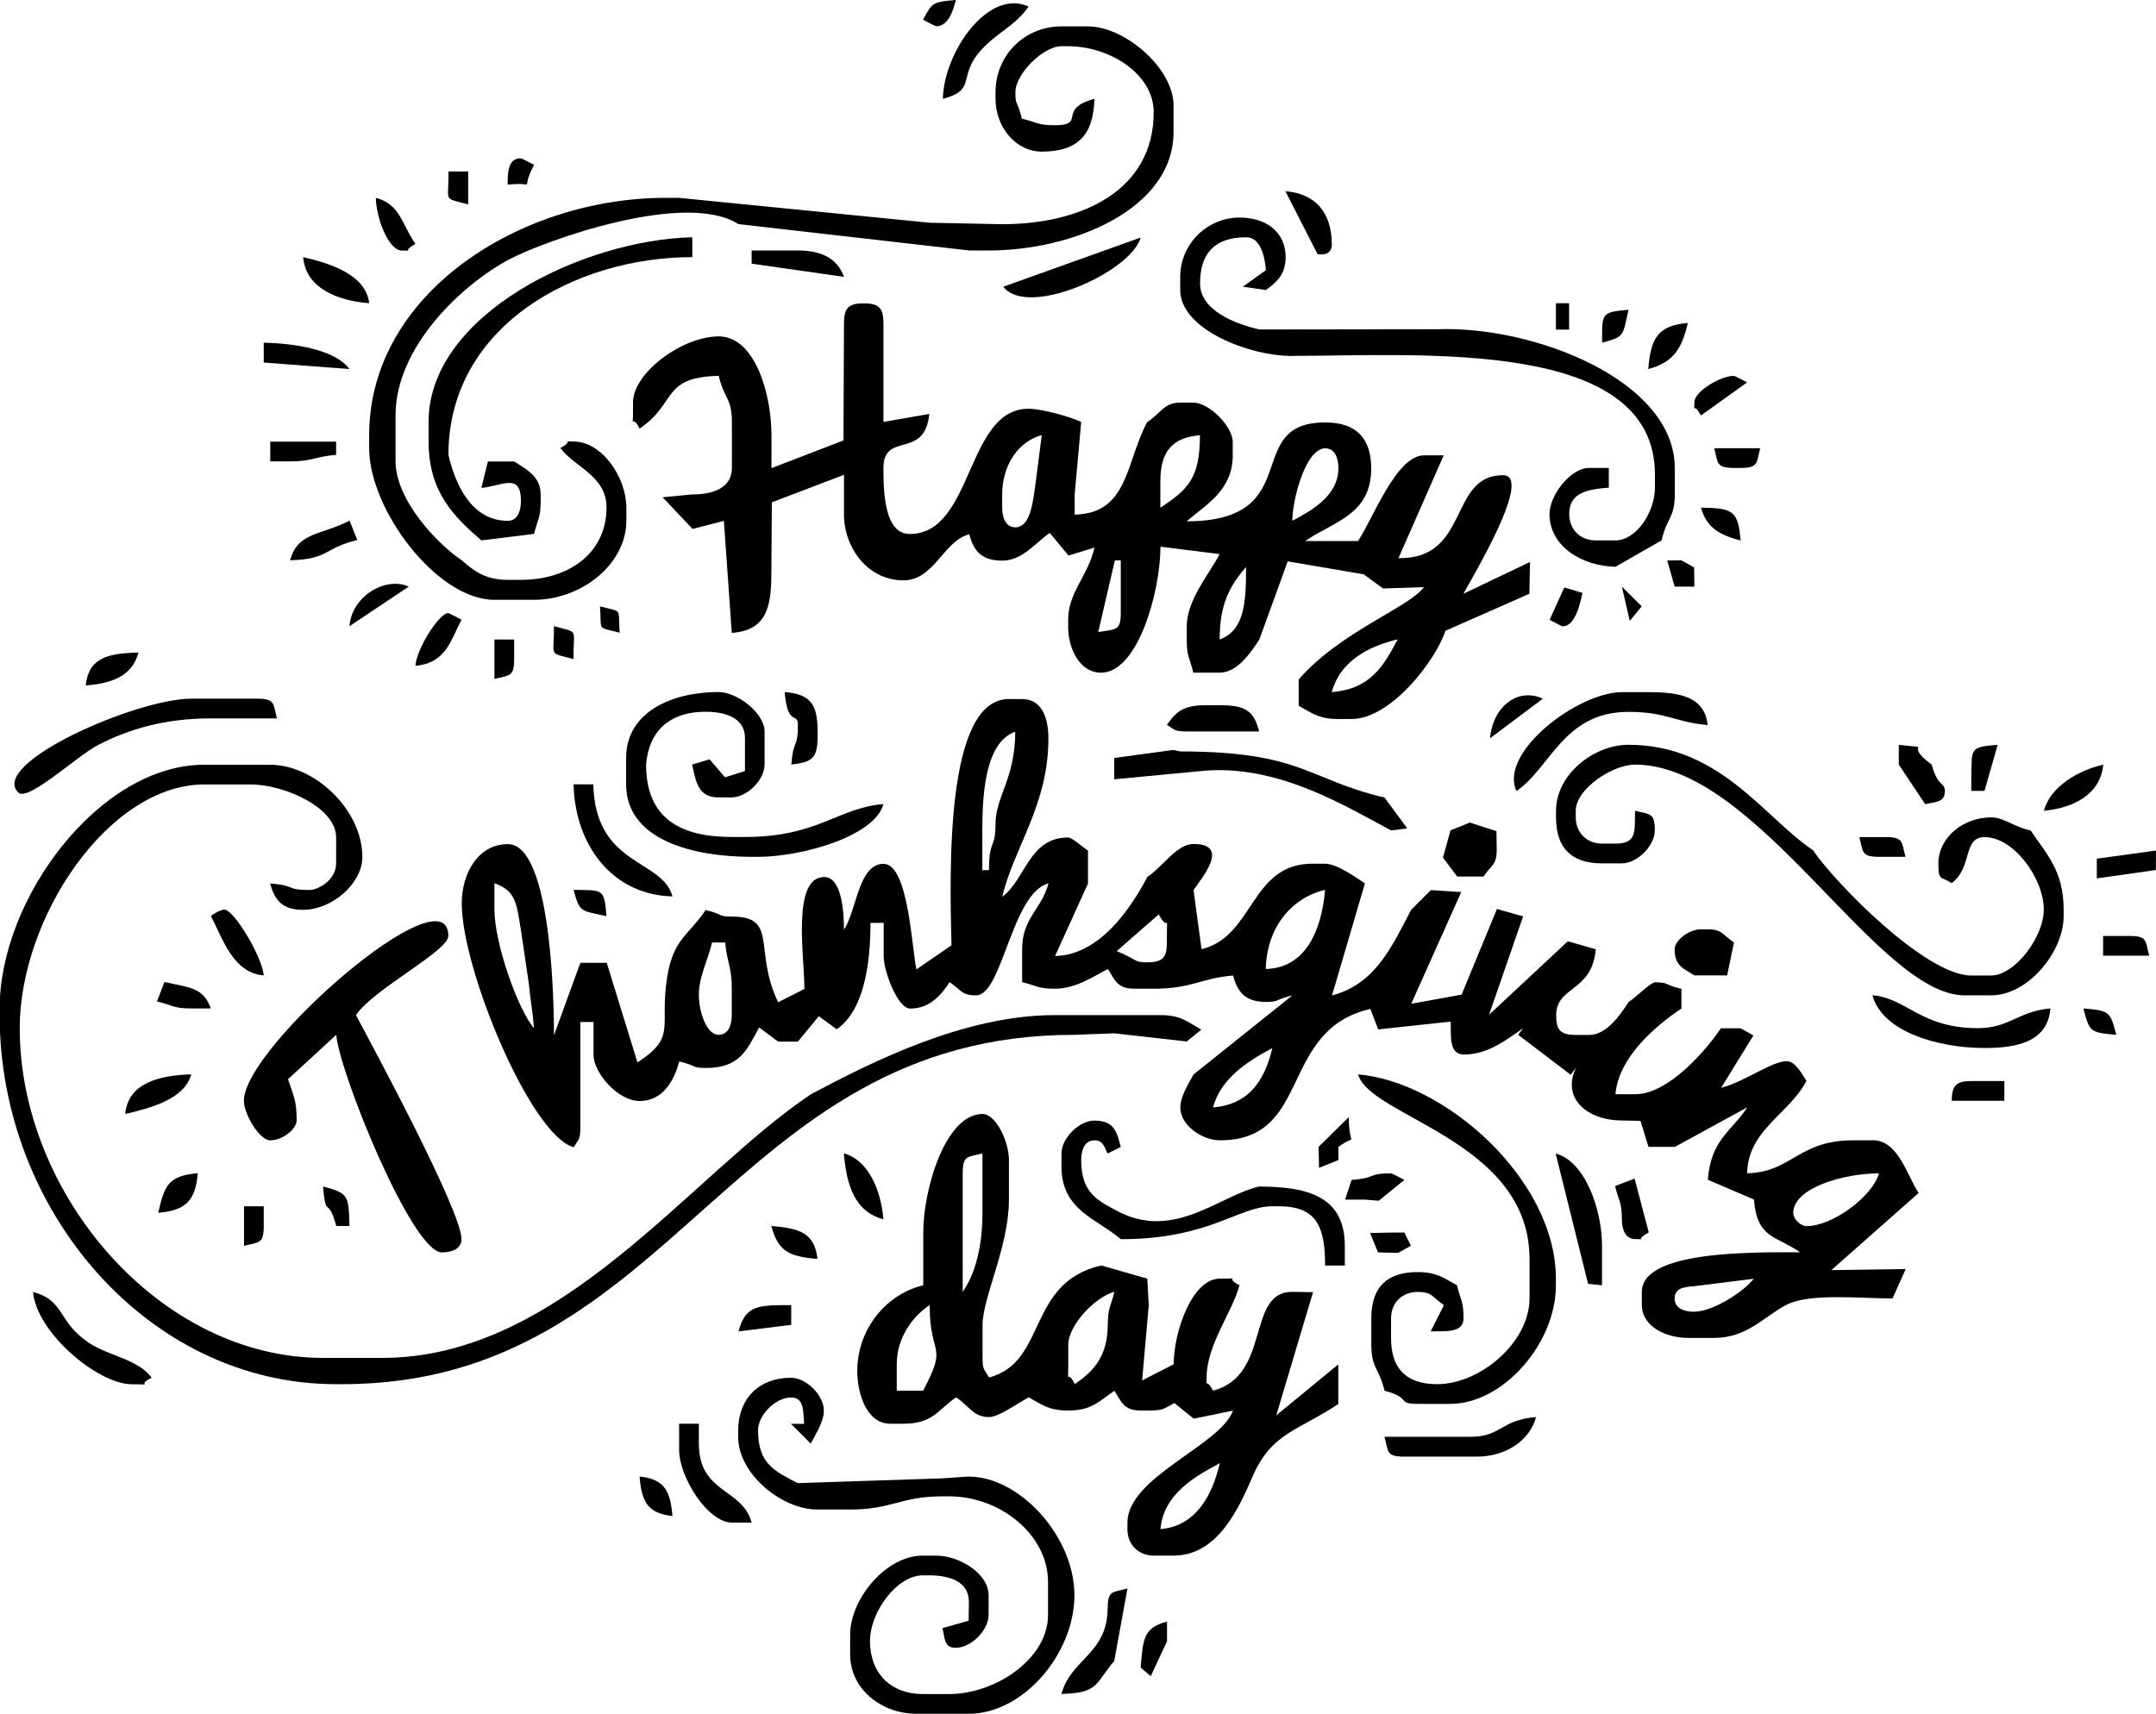 <?xml version="1.0" encoding="UTF-8"?>
<svg id="_图层_2" data-name="图层 2" xmlns="http://www.w3.org/2000/svg" viewBox="0 0 174.86 139.03">
  <defs>
    <style>
      .cls-1 {
        fill-rule: evenodd;
      }
    </style>
  </defs>
  <g id="_图层_2-2" data-name=" 图层 2">
    <g>
      <path class="cls-1" d="M151.86,92.51h-1.6c-4.42,0-4.94,2.59-8.56,2.67,.08-3.53,3.37-4.76,4.81-7.49-.33-.49-.87-1.6-1.6-1.6-1.22,0-3.48,1.7-5.32,2.16l2.62-4.25-1.04-.58h-1.6c-1.15,1.72-4.23,5.35-6.95,5.35h-1.6c.25-3.04,3.34-5.61,5.35-6.95v-1.6c-1.43-.34-1.01-.53-2.14-.53-.34,0-1.54,1.2-2.14,1.6-.62,.93-1.73,2.67-3.21,2.67h-1.07c-1.23,0-1.6-.37-1.6-1.6,0-2.39,2.92-1.85,3.21-5.35l-2.26-.65-6.39,5.96,2.76-7.98-2.12-.6-2.87,6.95-4.08,.74,4.05-9.06-2.46-.16-1.6,1.6c-1.56,2.95-2.86,6-6.42,6.95l2.67-9.09c-.64-.44-2.28-1.6-3.21-1.6h-1.07c-5.01,0-4.72,5.93-8.97,6.93l-.65-4.79c.62-.93,3.05-3.74,0-3.74-1.36,0-2.47,1.82-3.74,2.67-1.32,2.49-3.84,6.34-7.49,6.42l2.67-5.88v-2.67c-.43-.3-1.32-1.07-1.6-1.07-3.2,0-3.47,3.44-5.35,4.81,.91-3.93,3.74-7.44,3.74-12.83,0-1.64-.5-3.21-2.14-3.21h-1.07c-5.13,0-4.81,13.72-4.65,19.98l-2.84,1.95c-.38-1.63-.64-8.56-2.67-8.56s-2.15,3.69-3.21,5.35c0-1.65-.23-4.28-1.6-4.28-2.67,0-1.6,6.49-1.61,9.08l-2.13,1.08c-2.03-4.24,.05-6.95-3.74-6.95-1.22,0-.62-.18-2.14-.53-1.38,2.06-2.62,2.32-3.12,5.44-.65,4.07,.82,4.82-2.41,6.92l-2.49-8.08h-2.14s-2.14,5.88-2.14,5.88c0-4.4-.46-15.51-3.74-15.51-2.4,0-3.74,2.35-3.74,4.81,0,5.34,5.6,18.85,9.09,19.78,.37-.65,.53-.57,.53-1.6v-8.56h1.07v2.67c0,1.45,1.97,3.74,3.74,3.74,1.89,0,2.8-1.67,3.21-3.21,1.43,.34,1.01,.53,2.14,.53,2.76,0,3.33-1.42,4.34-3.29l1.54,1.15h1.6l1.7-2.06,1.45,1.06c2.18-1.49,2.74-5.21,2.74-8.63h1.07v2.67c0,1.34,1.17,4.28,2.14,4.28,1.65,0,2.55-1.15,3.21-2.14,.97,.65,.94,1.07,2.14,1.07,2.15,0,2.87-8.28,5.88-9.09-.57,2.14-2.14,2.79-2.14,5.35v2.67c1.2,.28,1.23,.53,2.67,.53,1.67,0,3.09-.98,4.28-1.6,.56,.83,.71,1.6,2.14,1.6h1.6c3.06,0,3.82-.85,6.42-1.07,.37,1.4,1.03,2.14,2.67,2.14,1.13,0,.71-.19,2.14-.53l-8.02,6.42c-.36,.68-1.07,1.77-1.07,2.67,0,1.52,1.85,2.67,3.21,2.67,7.51,0,4.73-8.93,12.2-10.66l.64,1.66,5.88-.63c.03,1.18-.16,2.67,1.07,2.67,2.02,0,3.57-1.3,4.81-2.14l-.41,.54,4.26,3.24,.43-.57c-1.19,2.49,.91,4.28,3.74,4.28l1.49,.03,.65,2.11h2.14l5.88-3.21c-1.36,2.03-2.94,2.61-3.21,5.88l3.74,1.6c.27,3.21,1.78,2.91,3.74,4.28-3.94,0-12.83-.13-12.83,3.21v1.07c0,1.73,1.94,2.67,3.74,2.67h2.14c2.67,0,4.05-1.76,5.86-2.69,1.85-.95,5.85-.52,8.59-.51l1.07-2.39-6.03,.09,7.08-6.26c-.98-1.47-1.65-4.28-3.74-4.28Zm-111.76-18.72v-2.14c1.78,.64,1.79,1.68,2.14,3.74l.63,4.26c.15,1.44,.34,2.52,.44,3.76-1.29-1.48-3.21-6.87-3.21-9.63Zm19.25,8.56c0,.88-.32,1.6-1.07,1.6-1.01,0-1.6-1.97-1.6-3.21,0-1.56,.72-2.77,1.07-4.28h1.07c.14,1.67,.53,1.9,.53,3.74v2.14Zm20.85-11.76h-.53v-3.21c0-3.19,.29-7.16,2.67-8.02,0,3.78-1.6,5.28-1.6,7.49,0,2.06-.53,1.2-.53,3.74Zm14.44,5.35v.53c0,1.23-.37,1.6-1.6,1.6-1.13,0-.71-.19-2.47-.91l3.41-2.98c.83,1.56,.66-.29,.66,1.75Zm3.74,13.9c.63-2.36,2.84-3.77,4.81-4.81-.6,2.56-1.85,4.57-4.81,4.81Zm4.28-11.23c.07-3.31,2.04-5.77,4.81-6.42-.25,2.99-1.42,6.34-4.81,6.42Zm34.76,27.81c-.88,0-1.6-.32-1.6-1.07,0-.88,.77-.94,1.61-1.01l4.8-.6c-.71,.97-3.27,2.67-4.81,2.67Zm9.09-6.95c-.48,0-1.07-.59-1.07-1.07,0-2.03,4.08-3.21,6.95-3.21-.49,1.82-3.71,4.28-5.88,4.28Z"/>
      <path class="cls-1" d="M87.16,41.71v-1.6l.53-5.88c-.78-.38-3.13-1.07-4.28-1.07-5.07,0-4.46,10.16-9.62,10.16-2.03,0-2.14-3.25-2.14-5.35,0-3.01,3.35-.64,3.72-4.39l-3.72,.65v-8.02c0-1.23-.37-1.6-1.6-1.6s-1.6,.37-1.6,1.6l-.04,9.52-5.84,2.25v-2.67c0-3.33-1.33-8.02-4.28-8.02s-6.95,2.95-6.95,5.35v.53c0,2.04-.16,.19,.53,1.6,3.06-2.05,1.73-4.17,6.42-4.28,.44,1.87,1.07,1.8,1.07,3.74v3.74c0,1.64-1.57,2.14-3.21,2.14l-2.41,.23,2.43,2.57,2.54-.65,.64,9.09c2.74-.23,3.21-1.95,3.21-4.81l.04-5.79,5.85-2.23v3.21c0,2.7,1.93,5.35,4.81,5.35,2.53,0,3.23-3.18,5.35-3.74,.37,1.4,1.03,2.14,2.67,2.14s2.67-1.42,3.86-2.25l1.52,1.84,2.11-.65c-.55,2.36-2.14,3.62-2.14,5.88v.53c0,1.8,.94,3.74,2.67,3.74,2.99,0,4.81-6.56,4.82-10.22l4.8,.6c-.87,1.65-2.67,3.73-2.67,5.88v1.07c0,1.44,.26,1.47,.53,2.67h2.14c1.48,0,2.58-1.74,3.21-2.67l2.31-6.36,6.16,1.05,1.57,1.15,3.32-.11c-1.22,1.66-6.78,3.6-10.16,7.49v2.14c1.05,.56,1.58,1.07,3.21,1.07h1.07c3.21,0,6.85-4.78,7.62-7.16l6.81-3,.05-2.58-5.4,2.58c.66-1.25,5.72-9.62,3.21-9.62-4.43,0-2.67,6.83-8.48,6.73l3.67-8.34h-1.6c-2.24,0-4.13,5.13-5.35,6.95h-4.28c2.24-1.56,5.35-2.1,5.35-5.88,0-2.5-1.25-3.74-3.74-3.74-6.83,0-1.44,8.02-11.23,8.02,1.56-1.35,3.74-2.5,3.74-5.35v-1.07c0-1.29-1.92-3.21-3.21-3.21h-1.07c-1.29,0-1.57,.87-2.67,1.6-1.75,3.3-1.51,7.39-5.88,7.49Zm-3.22-2.14c-.18,1.21-.39,3.21-1.59,3.21-.75,0-1.07-.73-1.07-1.6v-1.07c0-2.34,1.29-4.3,3.21-4.81l-.55,4.28Zm6.96,10.16c0,1.48-.41,1.29-1.83,1.55l1.35-5.82h.48s0,4.27,0,4.27Zm17.11,6.42c.65-2.43,2.86-3.7,5.35-4.28-1.17,2.2-2.22,4.02-5.35,4.28Zm-.53-19.78c.75,0,1.07,.73,1.07,1.6,0,2.28-2.23,3.48-3.74,4.28,.04-1.99,1.15-5.88,2.67-5.88Zm-8.56,15.51c0-2.88,.82-4.37,2.14-5.88,0,2.75-.09,5.14-2.14,5.88Zm-4.81-12.83c0-2.4,.93-3.55,3.21-3.74,0,3.57-1.03,4.42-3.21,5.88v-2.14Z"/>
      <path class="cls-1" d="M106.5,104.83l-1.69-.03c-3.76,0-1.68,6.76-6.42,8.02-.74-1.32-.53,.14-.53-1.07,0-2.65,2.1-5.32,2.67-7.49-1.41-.7,.44-.53-1.6-.53-2.25,0-3.74,4.33-3.74,6.95l-2.56,1.31,.54-6.11-.12-2.15-3.74-1.07c-6.08,1.42-4.34,7.82-9.09,9.09-.37-.65-.53-.57-.53-1.6v-2.67c0-2.22,2.14-6.35,2.14-10.16v-3.21c0-1.52-1.07-3.74-2.14-3.74-3.02,0-4.81,6.12-4.81,9.62v4.28c-2.92,.68-5.35,3.48-5.35,6.95,0,1.86,.77,4.28,2.67,4.28h1.07c2.43,0,2.79-1.14,4.28-2.14,1.1,.74,1.39,1.6,2.67,1.6,.79,0,2.36-1.15,3.21-1.6,1.05,.56,1.58,1.07,3.21,1.07,1.96,0,2.58-.83,3.74-1.6,.56,.83,.71,1.6,2.14,1.6h.53c1.37,0,1.29-.13,2.2-.61l1.56,1.27,3.19-.65c-1.02,2.82-8.56,5.38-8.56,9.09v.53c0,1.25,.89,2.14,2.14,2.14h1.6c3.58,0,5.3-3.85,6.41-6.42,1.56-3.58,3.7-3.7,6.95-5.88v-3.21l-5.03,4.13,2.98-9.98Zm-31.63,7.99h-2.14v-2.14c0-2.21,1.33-3.91,2.67-4.81,0,4.31,1.53,3.06-.53,6.95Zm3.21-17.65c0-1.48,.41-1.29,1.6-1.6v4.81c0,2.61-.52,4.86-1.6,6.42v-9.62Zm11.76,12.3c0,2.55-1.14,3.78-2.67,4.81-.7-1.41-.53,.44-.53-1.6v-1.6c0-1.53,2.13-3.85,3.74-4.28-.28,1.2-.53,1.23-.53,2.67Zm4.28,16.58c.24-2.84,2.79-4.27,4.81-5.35-.59,2.54-1.89,5.1-4.81,5.35Z"/>
      <path class="cls-1" d="M90.38,83.83l5.87,.66,1.18-.96c-1.16-.66-1.68-1.18-3.32-1.18h-8.56c-7.35,0-14.86,3.81-19.78,6.42-9.85,6.6-20.21,21.39-34.76,21.39h-4.81c-13.29,0-24.6-13.3-24.6-26.74,0-8.99,7.21-19.78,14.97-19.78h3.74c2.84,0,6.95,1.92,6.95,4.28v2.14c0,1.33-1.47,2.14-2.14,2.14-2.01,0-1.01-.35-3.21-.53,.37,1.4,1.03,2.14,2.67,2.14,2.38,0,4.81-2.17,4.81-4.28,0-3.82-3.85-7.49-7.49-7.49h-5.35c-8.45,0-16.58,10.81-16.58,19.78v.53c0,15.85,12.02,29.94,27.27,29.94h.53c27,0,31.32-28.34,59.35-28.34l3.22-.12Z"/>
      <path class="cls-1" d="M29.94,36.36c0,4.97,5.48,12.3,10.16,12.3h3.21c3.83,0,7.49-2.88,7.49-6.42v-1.07c0-2.38-1.93-5.35-4.28-5.35-1.21,0,.25-.21-1.07,.53,1.12,1.53,3.74,2.24,3.74,4.81,0,3.74-3.08,5.88-6.95,5.88h-1.07c-1.84,0-2.77-.76-3.74-1.6-1.97-1.32-5.35-4.88-5.35-8.02v-3.74c0-5.53,5.39-10.62,9.26-12.66,2.76-1.45,14.19-5.61,18.55-2.84l18.72,2.14h1.6c6.73,0,14.97-3.31,14.97-9.62v-2.14c0-3.02-3.94-6.42-6.95-6.42h-2.14c-3,0-5.35,2.34-5.35,5.35v.53c0,2.29,1.65,4.28,3.74,4.28,2.89,0,4.21-1.3,4.28-4.28-3.07,.82-.62,2.14-3.21,2.14-1.44,0-1.47-.26-2.67-.53-.34-1.43-.53-1.01-.53-2.14,0-1.49,2.25-3.74,3.74-3.74h.53c3.41,0,6.95,2.27,6.95,5.35,0,6.34-5.81,9.09-12.3,9.09l-5.87-.12-20.33-2.02h-1.07c-11.85,0-24.06,7.78-24.06,19.25v1.07Z"/>
      <path class="cls-1" d="M78.6,119.78l-2.13,.15-11.78,.39c-1.79-.95-3.21-1.51-3.21-4.28,0-1.25,1.43-2.67,2.67-2.67,1.09,0,.98,1.1,1.07,2.14h-1.07l1.6,1.6c.36-.68,1.07-1.77,1.07-2.67,0-1.25-1.43-2.67-2.67-2.67-2.59,0-4.28,1.69-4.28,4.28v.53c0,3,3.54,5.88,6.42,5.88h2.67c3.42,0,4.07-1.07,7.49-1.07h.53c4.13,0,8.02,3.1,8.02,6.95v2.67c0,3.56-4.26,6.42-8.02,6.42h-2.14c-2.59,0-4.28-1.69-4.28-4.28,0-2.41,2.2-5.35,4.28-5.35h.53c1.64,0,3.21,.5,3.21,2.14l-.02,1.54-2.12,.6c.19,.8,.12,1.6,1.07,1.6,1.25,0,2.67-1.43,2.67-2.67v-1.6c0-1.73-2.32-3.21-4.28-3.21h-1.07c-3,0-5.88,3.54-5.88,6.42v1.6c0,2.88,2.64,4.81,5.35,4.81h4.28c4.4,0,8.56-4.86,8.56-9.62s-4.44-9.62-8.56-9.62Z"/>
      <path class="cls-1" d="M104.81,28.87c10.36,0,29.41-1.49,29.41,9.62v1.07c0,1.95-1.48,4.28-3.21,4.28h-1.6c-1.25,0-2.14-.89-2.14-2.14,0-1.77,1.53-2,3.21-2.14v-1.6h-1.6c-1.51,0-3.21,2.23-3.21,3.74,0,2.59,2.58,4.22,5.35,4.28l3.74-2.14c.43-1.87,1.07-1.8,1.07-3.74v-2.14c0-7.07-11.38-11.54-19.25-11.25l-14.44,.02c-1.94-.45-4.81-1.53-4.81-3.74,0-2.5,1.25-3.74,3.74-3.74,1.12,0,1.5,1.42,1.6,2.67l-1.87,1.34,1.87,.27c.84-.62,1.6-1.24,1.6-2.67,0-2.04-1.58-3.21-3.74-3.21-2.64,0-4.81,2.17-4.81,4.81v1.07c0,3.17,5.54,5.35,9.09,5.35Z"/>
      <path class="cls-1" d="M35.83,101.6c.88,0,1.6-.32,1.6-1.07,0-2.28-7.16-15.55-8.56-18.18,1.41-2.11,7.49-5.19,7.49-6.42,0-5.4-16.58,9-16.58,13.37,0,1.08,1.26,3.21,2.14,3.21,1.03,0,2.14-.95,2.14-1.6,0-1.63-.24-1.96-.7-3.36l3.91-3.6c.26,3.09,6.16,17.65,8.56,17.65Z"/>
      <path class="cls-1" d="M161.49,66.31c-2.29,0-4.28,1.65-4.28,3.74,0,1.51,.23,.99,1.07,1.6,1.72-1.26,.89-3.74,2.67-3.74,2.39,0,4.81,3.37,4.81,5.88,0,2.25-2.37,5.35-4.28,5.35h-1.6c-3.73,0-11.14-7.62-12.83-10.16-3.97-2.66-7.55-8.56-14.97-8.56-2.8,0-5.88,2.39-5.88,5.35v.53c0,2.5,1.25,3.74,3.74,3.74h1.6c1.25,0,2.67-1.43,2.67-2.67,0-1.48-.41-1.29-1.6-1.6-.04,1.71,.17,2.67-1.6,2.67h-1.07c-1.25,0-2.14-.89-2.14-2.14v-.53c0-1.77,2.98-3.74,4.81-3.74,9.94,0,19.64,18.72,26.74,18.72h2.14c3,0,5.88-3.54,5.88-6.42v-.53c0-3.17-1.41-4.53-2.67-6.42-1.47-.34-2.17-1.07-3.21-1.07Z"/>
      <path class="cls-1" d="M110.15,87.16c.92,3.45,13.9,5.35,13.9,14.97v3.21c0,3.54-3.98,6.95-7.49,6.95-2.5,0-3.74-1.25-3.74-3.74v-1.6c0-1.25,.89-2.14,2.14-2.14s1.17,.42,2.15,1.07l-1.08,2.13c1.18-.03,2.67,.16,2.67-1.07,0-1.44-.26-1.47-.53-2.67-1.05-.56-1.58-1.07-3.21-1.07-2.5,0-3.74,1.25-3.74,3.74v2.14c0,1.94,.63,1.88,1.07,3.74,2.27,.61,.94,1.07,2.67,1.07h2.67c4.25,0,8.56-4.87,8.56-9.62v-.53c0-8.08-9.03-15.99-16.04-16.58Z"/>
      <path class="cls-1" d="M56.15,20.85v-1.6c-8.87,.2-21.39,6.27-21.39,14.97v1.6c0,4.11,2.07,6.1,4.28,8.02l4.28-.53c.28-1.2,.53-1.23,.53-2.67v-.53c0-1.51-1.23-2.06-2.14-2.67h-2.14l-.53,2.14c1.67-.14,3.21-1.29,3.21,1.07,0,.88-.32,1.6-1.07,1.6-2.95,0-4.26-2.97-4.81-5.35,0-10.41,10.23-16.04,19.78-16.04Z"/>
      <path class="cls-1" d="M61.49,69.51c3.53,0,9.46-1.66,10.16-4.28-3.72,.31-5.3,2.67-11.23,2.67h-1.07c-4.16,0-6.95-1.5-6.95-5.88,.23-2.78,1.98-4.28,4.81-4.28,1.64,0,3.21,.5,3.21,2.14v2.67l-1.62,.51-1.25-1.46-1.42,.42c.32,1.36,.45,2.67,2.14,2.67h1.07c1.25,0,2.67-1.43,2.67-2.67v-2.67c0-1.51-2.23-3.21-3.74-3.21-3.75,0-7.49,1.61-7.49,5.35v2.14c0,4.53,5.46,5.88,10.16,5.88h.53Z"/>
      <path class="cls-1" d="M102.13,96.25c-3.18,.74-6.77,4.28-11.23,2.14-1.79-.95-3.21-1.51-3.21-4.28,0-.88,.32-1.6,1.07-1.6s.8,.59,1.07,1.07l1.07-.53c-.32-1.21-.51-2.14-2.14-2.14-1.25,0-2.67,1.43-2.67,2.67v1.07c0,3.55,2.91,4.23,4.81,5.88,7.2,0,9.53-2.67,12.3-2.67h.53c3.08,0,3.74,1.68,3.74,4.81h1.6v-1.6c0-3.92-2.86-4.81-6.95-4.81Z"/>
      <path class="cls-1" d="M8.01,60.41c2.47-1.26,5.33-2.13,9.1-2.13h5.35c-.32-1.19-.12-1.6-1.6-1.6h-5.35c-4.46,0-16.4,5.25-14.03,7.61,.79,.79,4.74-2.97,6.53-3.88Z"/>
      <path class="cls-1" d="M90.38,63.22l6.94-.66c6.22-.67,11.87,2.89,15.51,4.81l1.3-.17-1.84-2.5c-6.21-1.45-6.68-3.74-16.58-3.74l-.55-.12-4.79,.65v1.73Z"/>
      <path class="cls-1" d="M132.08,57.75c3.06,0,3.82,.85,6.42,1.07-.25-2.32-2.29-2.67-4.81-2.67h-2.14c-3.56,0-10.01,4.88-8.56,8.02,2.76-1.85,3.81-6.42,9.09-6.42Z"/>
      <path class="cls-1" d="M151.86,80.74c.79,2.95,5.3,4.28,9.09,4.28,2.74,0,5.12-.54,5.35-3.21-2.6,.22-3.33,1.6-5.88,1.6-4.67,0-5.76-2.44-8.56-2.67Z"/>
      <path class="cls-1" d="M54.54,72.72c-.82-3.06-6.27-2.42-6.42-9.09h-1.6c.11,4.92,3.14,8.98,8.02,9.09Z"/>
      <path class="cls-1" d="M112.29,116.57c.32,1.19,.12,1.6,1.6,1.6h5.88c2.34,0,4.3-1.29,4.81-3.21-2.95,.25-2.76,1.6-5.35,1.6h-6.95Z"/>
      <path class="cls-1" d="M126.17,93.58l2.63,10.57,1.13,.12v-3.21c0-2.94-1.38-6.86-3.76-7.48Z"/>
      <path class="cls-1" d="M7.15,108.89c-2.5-1.67-1.86-3.38-4.47-4.08,.27,3.27,5.24,7.49,8.02,7.49,2.04,0,.19,.16,1.6-.53-1.12-1.53-3.43-1.72-5.15-2.87Z"/>
      <path class="cls-1" d="M92.51,19.27l-11.14,3.99c1.99,2.58,10.39-1.21,11.14-3.99Z"/>
      <path class="cls-1" d="M56.68,117.1v-1.6h-1.6v2.14c0,2.18,2.32,5.88,4.28,5.88h1.6c-.75-2.81-4.28-2.34-4.28-6.42Z"/>
      <path class="cls-1" d="M79.52,4.12c1.31-1.48,2.86-2.04,3.9-3.59-3.24-1.5-6.87,3.67-6.95,7.49,2.79-.74,1.16-1.76,3.05-3.9Z"/>
      <path class="cls-1" d="M89.83,130.47c0,3.69-2.98,4.11-3.74,6.95,3.1-.07,2.73-.9,4.28-2.67l1.07-5.88c-1.19,.32-1.6,.12-1.6,1.6Z"/>
      <path class="cls-1" d="M117.64,67.37l-.61,2.2,1.15,1.54h2.14c.65-.97,1.07-.94,1.07-2.14l-.02-1.54-2.16-.7-1.57,.63Z"/>
      <path class="cls-1" d="M140.08,79.13l.55-2.67c-.96-.65-.94-1.07-2.14-1.07h-.53c-1.03,0-2.14,.95-2.14,1.6,0,1.43,.77,1.58,1.6,2.14h2.65Z"/>
      <path class="cls-1" d="M102.13,59.35c-.44-1.64-1.04-2.14-3.21-2.14h-1.07c-1.88,0-2.44,.5-3.21,1.6,.65,.37,.57,.53,1.6,.53h5.88Z"/>
      <path class="cls-1" d="M64.7,20.32h-3.74v1.07l7.49,1.07c-.53-1.48-1.81-2.14-3.74-2.14Z"/>
      <path class="cls-1" d="M66.31,59.35c0-2.19-.54-3.03-2.67-3.21,.24,2.88,1.07,1.57,1.07,2.67,0,2.01-.35,1.01-.53,3.21,1.93-.21,2.14-.62,2.14-2.67Z"/>
      <path class="cls-1" d="M157.74,64.17c0-.72-.58-.3-1.07-2.14-2.51-1.84,.47-1.26-2.67-1.6v1.6l2.14,3.21c.8-.19,1.6-.12,1.6-1.07Z"/>
      <path class="cls-1" d="M18.18,73.79c-.28,0-1.01,.43-1.07,.53,.95,1.8,1.76,4.6,4.28,4.81-.12-1.5-2.42-5.35-3.21-5.35Z"/>
      <path class="cls-1" d="M29.94,24.6c-.26-2.37-3.29-3.26-5.35-3.74,.21,2.58,2.88,3.54,5.35,3.74Z"/>
      <path class="cls-1" d="M108.01,19.78c0-2.53-1.34-4.08-3.76-4.27l2.61,5.11c.36,.04,1.16,.11,1.16-.84Z"/>
      <path class="cls-1" d="M21.39,27.81v1.6l6.95,.53c-1.15-1.57-4.39-2.08-6.95-2.14Z"/>
      <path class="cls-1" d="M15.51,87.16c-2.56,.06-5.14,.7-5.35,3.21,2.01-.47,4.81-1.19,5.35-3.21Z"/>
      <path class="cls-1" d="M71.65,98.92c-.19-2.3-1.19-4.81-3.21-5.35,.22,2.64,.91,4.73,3.21,5.35Z"/>
      <path class="cls-1" d="M28.34,42.24c-2.21,1.17-4.19,.89-4.81,3.21,3.17-.07,2.74-1,5.45-1.64l-.63-1.57Z"/>
      <path class="cls-1" d="M170.58,62.03c-2.02,.47-4.28,1.76-4.81,3.74,2.36-.2,4.61-1.34,4.81-3.74Z"/>
      <path class="cls-1" d="M133.72,99.98l-1.15-4.37-1.58,.61c.29,1.23,.55,1.26,.55,2.7,0,.88,.32,1.6,1.07,1.6,1.21,0-.25,.21,1.11-.54Z"/>
      <path class="cls-1" d="M27.27,35.83h-5.35v1.6h1.6c1.84,0,2.07-.4,3.74-.53v-1.07Z"/>
      <polygon class="cls-1" points="170.06 69.66 170.06 71.26 174.85 70.58 174.86 69 170.06 69.66"/>
      <path class="cls-1" d="M36.36,49.73c-.72,0-2.55,2.83-2.67,4.28,2.48-.21,2.85-2.05,3.74-3.74-.01,0-1-.53-1.07-.53Z"/>
      <path class="cls-1" d="M113.9,95.72s-1-.53-1.07-.53c-2.01,0-1.01,.35-3.21,.53l-.53,1.6h1.6l1.13,.09,2.08-1.69Z"/>
      <path class="cls-1" d="M32.62,20.32c1.21,0-.25,.21,1.07-.53-1.16-1.74-1.27-3.23-3.21-3.74,.03,1.55,.98,4.28,2.14,4.28Z"/>
      <path class="cls-1" d="M11.23,52.94c-2.47,.06-4.03,.4-4.28,2.67,2.17-.18,3.77-.77,4.28-2.67Z"/>
      <path class="cls-1" d="M59.89,108.01l4.28-.53v-1.6c-2.71,0-3.7-.01-4.28,2.14Z"/>
      <path class="cls-1" d="M158.28,89.3h4.28v-1.6h-2.67c-1.26,0-1.57,.37-1.6,1.6Z"/>
      <path class="cls-1" d="M136.89,26.2c-2.47,.21-3,1.27-3.21,3.74,2.05-.55,2.72-1.65,3.21-3.74Z"/>
      <path class="cls-1" d="M137.96,33.7l3.74-2.68s-1-.53-1.07-.53c-1.08,0-3.21,1.26-3.21,2.14,0,1.21-.21-.25,.54,1.08Z"/>
      <path class="cls-1" d="M16.04,95.18c-2.44,.2-2.7,1.04-3.21,3.21,2.23-.19,3.02-.98,3.21-3.21Z"/>
      <path class="cls-1" d="M13.34,79.66l-.61,1.58c1.3,.32,1.33,.57,2.77,.57h1.6c-.64-1.75-1.74-1.67-3.77-2.15Z"/>
      <path class="cls-1" d="M62.56,99.46c.54,2.02,1.38,2.48,3.74,2.67-.23-2.14-1.51-2.49-3.74-2.67Z"/>
      <path class="cls-1" d="M92.51,135.28l.82,.7,1.32-2.83v-1.6c-1.91,.51-1.94,1.38-2.14,3.74Z"/>
      <path class="cls-1" d="M28.34,50.8l4.81-3.21c-1.82-.84-4.61,.72-4.81,3.21Z"/>
      <path class="cls-1" d="M172.71,75.93h-2.14v1.6h3.74c-.32-1.19-.12-1.6-1.6-1.6Z"/>
      <path class="cls-1" d="M162.02,60.42c-2.31,.19-2.09,.3-2.14,2.67v1.07h1.07l1.07-3.74Z"/>
      <path class="cls-1" d="M120.85,59.89l4.28-3.21c-2.03-.94-4.06,.64-4.28,3.21Z"/>
      <path class="cls-1" d="M51.87,119.78c.17,2.03,.64,2.99,2.67,3.21-.17-2.03-.64-2.99-2.67-3.21Z"/>
      <path class="cls-1" d="M152.4,69.51h2.14c-.32-1.19-.13-1.6-1.6-1.6h-2.14c.32,1.19,.12,1.6,1.6,1.6Z"/>
      <path class="cls-1" d="M142.77,36.36h-3.74c.32,1.19,.12,1.6,1.6,1.6h.53c1.48,0,1.29-.41,1.6-1.6Z"/>
      <path class="cls-1" d="M108.55,93.04c1.64-1.2,.86,.34,.84-2.41l-2.45,2.41,.04,1.7,1.57-.63v-1.07Z"/>
      <path class="cls-1" d="M141.17,43.85c-.2-2.45-.65-2.62-3.21-2.67,.45,1.67,1.56,2.23,3.21,2.67Z"/>
      <path class="cls-1" d="M128.34,48.1l-1.47-.44-1.19,2.62s.98,.53,1.05,.53c1.02,0,1.39-1.74,1.62-2.7Z"/>
      <path class="cls-1" d="M40.1,55.08c1.19-.32,1.6-.12,1.6-1.6v-1.6h-1.6v3.21Z"/>
      <path class="cls-1" d="M21.39,99.46v-1.6h-1.6v3.21c1.19-.32,1.6-.12,1.6-1.6Z"/>
      <path class="cls-1" d="M27.27,99.46h1.07c-.06-2.49-.07-2.65-2.14-3.21,.23,2.74,.41,.72,1.07,3.21Z"/>
      <polygon class="cls-1" points="113.39 101.64 114.43 101.06 113.9 99.99 112.83 99.99 111.12 100.03 111.76 101.6 113.39 101.64"/>
      <path class="cls-1" d="M132.08,25.13c-2.26,.19-2.14,.3-2.14,2.67,1.89-.5,1.65-.57,2.14-2.67Z"/>
      <path class="cls-1" d="M49.19,74.33c-.19-2.31-.3-2.09-2.67-2.14,.51,1.89,.57,1.65,2.67,2.14Z"/>
      <path class="cls-1" d="M37.97,16.58v-2.67h-1.6c.06,2.53-.54,2.1,1.6,2.67Z"/>
      <polygon class="cls-1" points="135.22 45.47 135.82 47.59 137.42 47.59 137.4 46.03 136.35 45.45 135.22 45.47"/>
      <path class="cls-1" d="M168.97,81.81c.5,1.86,.49,1.96,2.67,2.14-.5-1.86-.49-1.96-2.67-2.14Z"/>
      <path class="cls-1" d="M46.52,53.47c-.06-2.53,.54-2.1-1.6-2.67,.06,2.53-.54,2.1,1.6,2.67Z"/>
      <path class="cls-1" d="M77.53,0c-1.93,.16-1.93,.23-2.67,1.6,.01,0,1,.53,1.07,.53,.98,0,1.36-1.23,1.6-2.14Z"/>
      <path class="cls-1" d="M43.31,13.37s-1-.53-1.07-.53c-1.01,0-1.07,1.06-1.07,2.14,2.55-.28,.9,.73,2.14-1.6Z"/>
      <path class="cls-1" d="M48.66,49.19c.17,2.09-.32,1.62,1.6,2.14-.17-2.09,.32-1.62-1.6-2.14Z"/>
      <rect x="126.19" y="24.6" width="1.07" height="2.14"/>
      <polygon class="cls-1" points="131.54 47.59 132.18 50.37 133.15 49.19 131.54 47.59"/>
    </g>
  </g>
</svg>